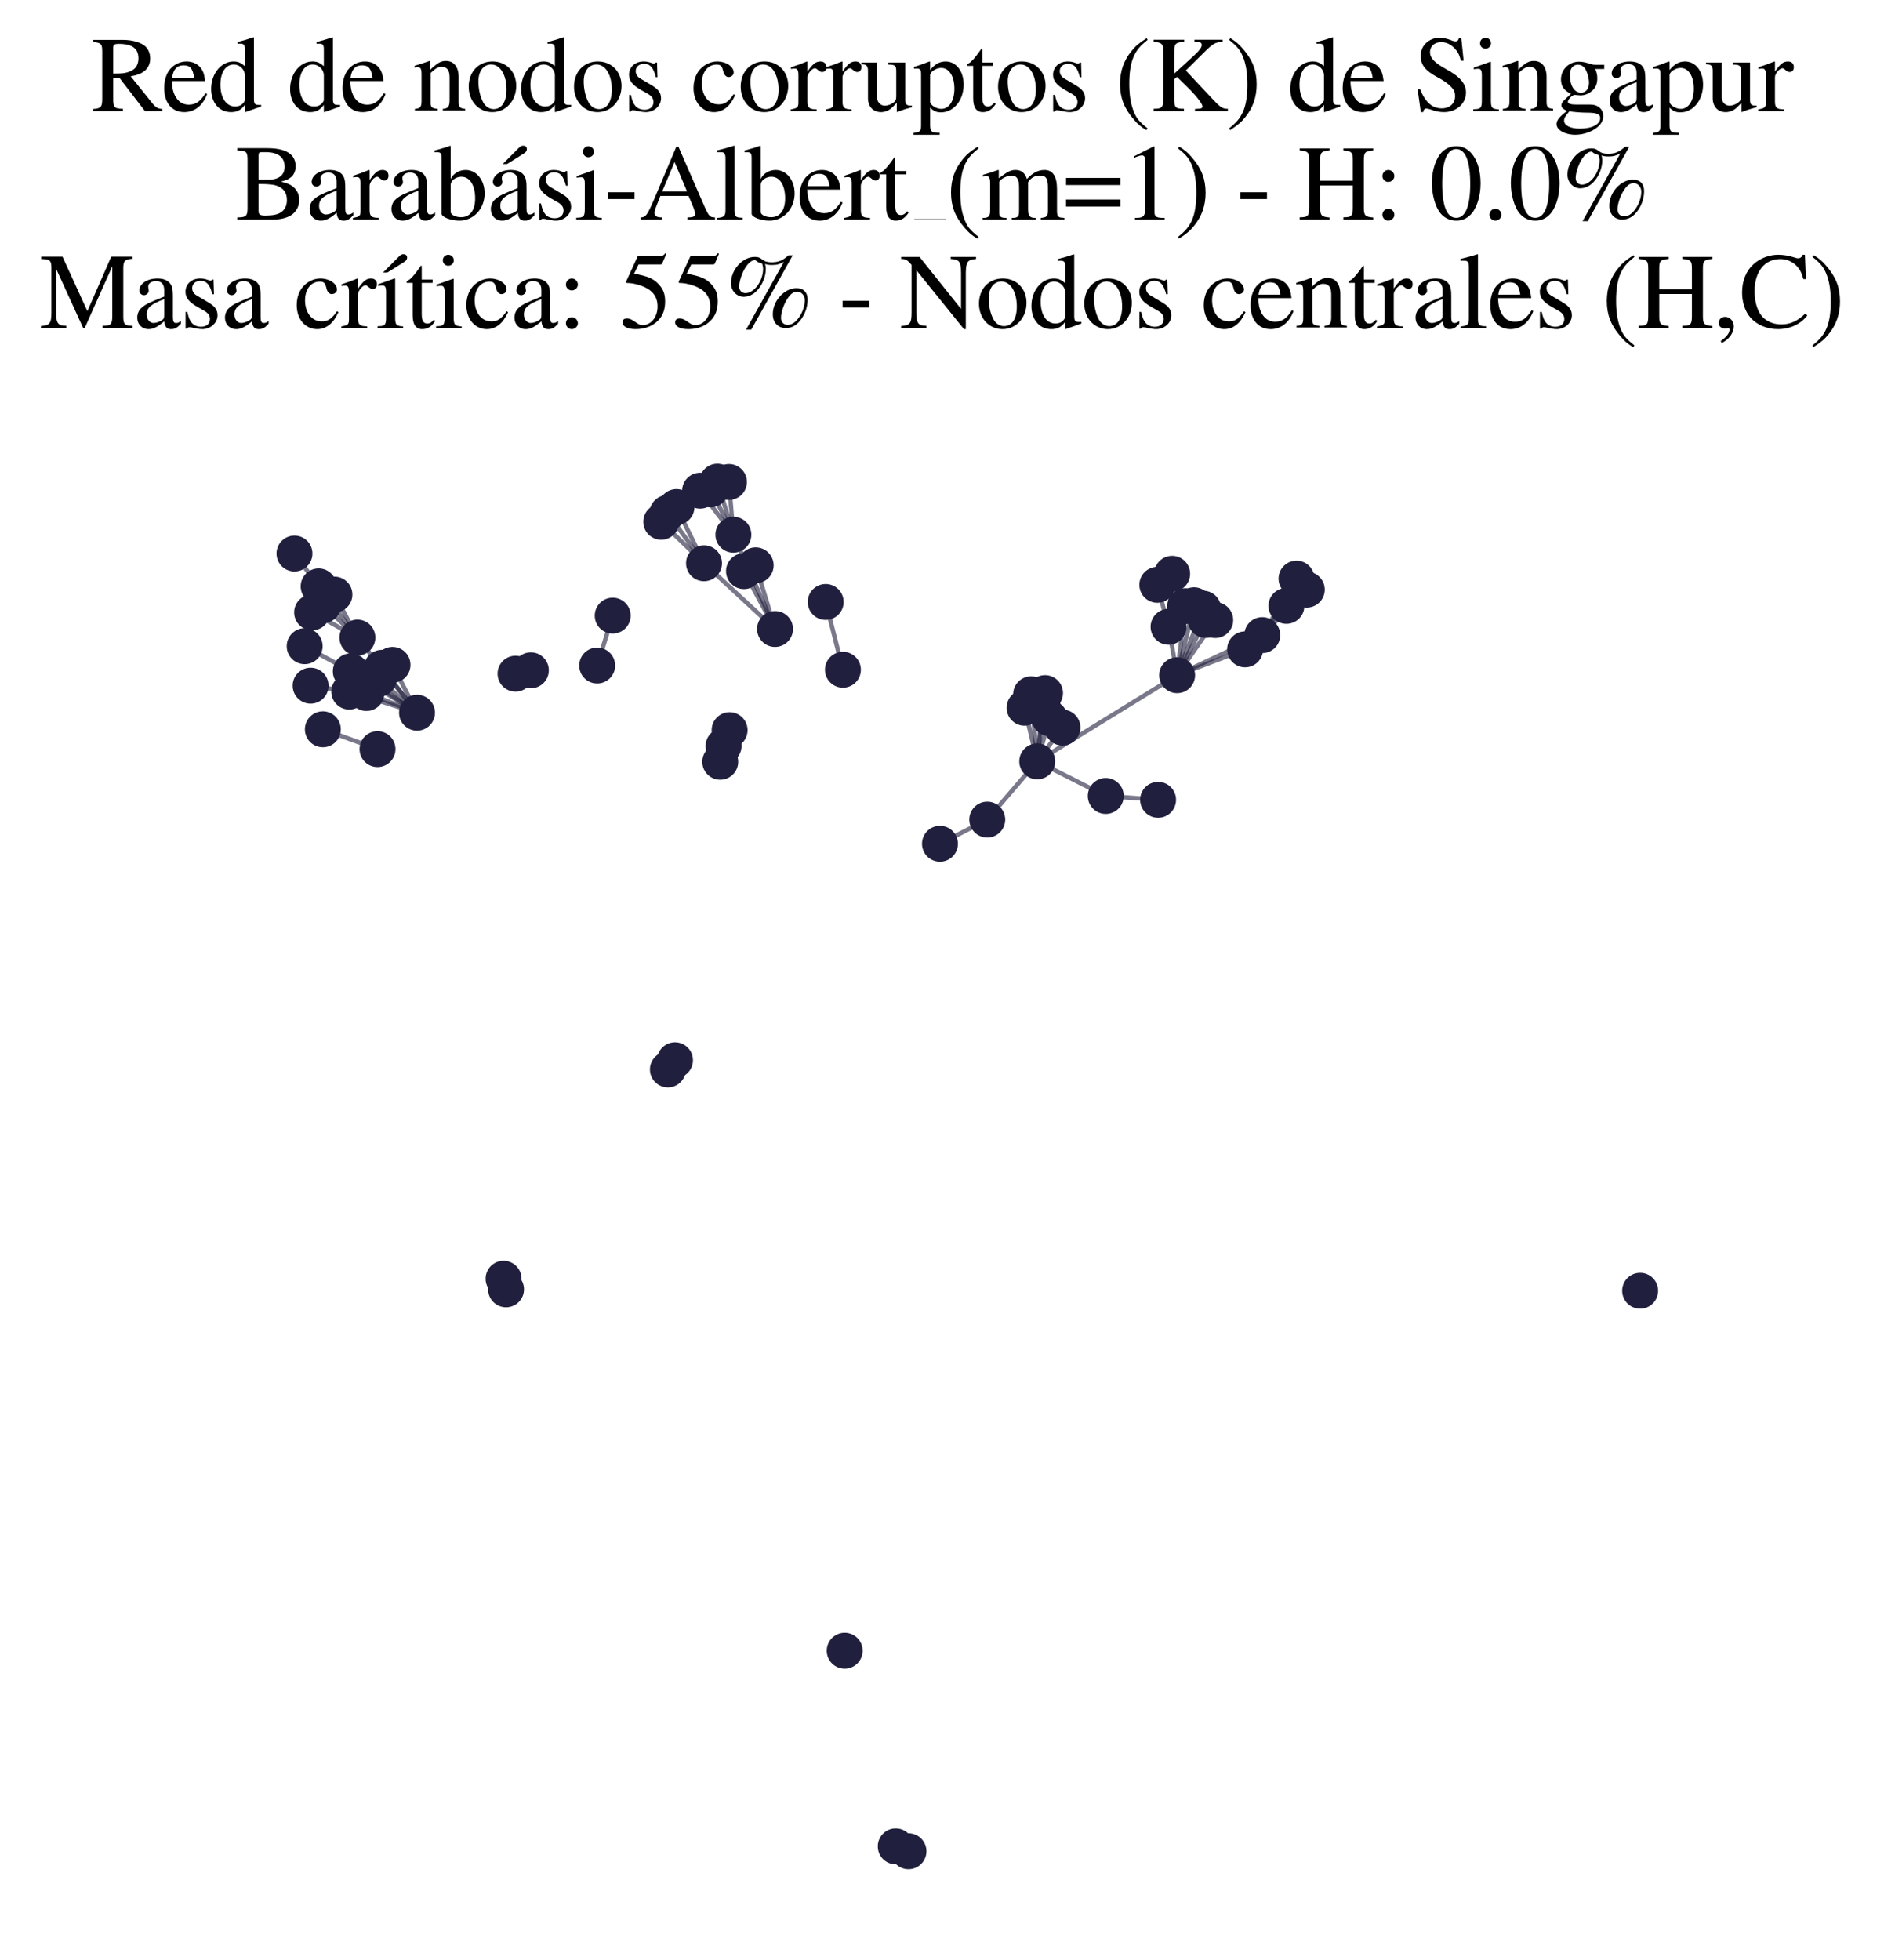 <?xml version="1.0" encoding="utf-8" standalone="no"?>
<!DOCTYPE svg PUBLIC "-//W3C//DTD SVG 1.1//EN"
  "http://www.w3.org/Graphics/SVG/1.1/DTD/svg11.dtd">
<svg xmlns:xlink="http://www.w3.org/1999/xlink" width="171.118pt" height="177.988pt" viewBox="0 0 171.118 177.988" xmlns="http://www.w3.org/2000/svg" version="1.1">
 <defs>
  <style type="text/css">*{stroke-linejoin: round; stroke-linecap: butt}</style>
 </defs>
 <g id="figure_1">
  <g id="patch_1">
   <path d="M 0 177.988 
L 171.118 177.988 
L 171.118 -0 
L 0 -0 
z
" style="fill: #ffffff"/>
  </g>
  <g id="axes_1">
   <g id="LineCollection_1">
    <path d="M 34.389 61.641 
L 37.877 64.713 
" clip-path="url(#p77e2ecf32e)" style="fill: none; stroke: #201f3d; stroke-opacity: 0.6; stroke-width: 0.4"/>
    <path d="M 26.747 50.26 
L 28.941 53.242 
" clip-path="url(#p77e2ecf32e)" style="fill: none; stroke: #201f3d; stroke-opacity: 0.6; stroke-width: 0.4"/>
    <path d="M 34.68 60.637 
L 37.877 64.713 
" clip-path="url(#p77e2ecf32e)" style="fill: none; stroke: #201f3d; stroke-opacity: 0.6; stroke-width: 0.4"/>
    <path d="M 95.341 65.222 
L 94.21 69.13 
" clip-path="url(#p77e2ecf32e)" style="fill: none; stroke: #201f3d; stroke-opacity: 0.6; stroke-width: 0.4"/>
    <path d="M 106.463 52.099 
L 106.137 56.913 
" clip-path="url(#p77e2ecf32e)" style="fill: none; stroke: #201f3d; stroke-opacity: 0.6; stroke-width: 0.4"/>
    <path d="M 105.115 53.102 
L 106.137 56.913 
" clip-path="url(#p77e2ecf32e)" style="fill: none; stroke: #201f3d; stroke-opacity: 0.6; stroke-width: 0.4"/>
    <path d="M 93.652 63.042 
L 94.21 69.13 
" clip-path="url(#p77e2ecf32e)" style="fill: none; stroke: #201f3d; stroke-opacity: 0.6; stroke-width: 0.4"/>
    <path d="M 70.394 57.11 
L 67.574 51.859 
" clip-path="url(#p77e2ecf32e)" style="fill: none; stroke: #201f3d; stroke-opacity: 0.6; stroke-width: 0.4"/>
    <path d="M 70.394 57.11 
L 63.943 51.144 
" clip-path="url(#p77e2ecf32e)" style="fill: none; stroke: #201f3d; stroke-opacity: 0.6; stroke-width: 0.4"/>
    <path d="M 70.394 57.11 
L 68.637 51.331 
" clip-path="url(#p77e2ecf32e)" style="fill: none; stroke: #201f3d; stroke-opacity: 0.6; stroke-width: 0.4"/>
    <path d="M 70.394 57.11 
L 66.61 48.55 
" clip-path="url(#p77e2ecf32e)" style="fill: none; stroke: #201f3d; stroke-opacity: 0.6; stroke-width: 0.4"/>
    <path d="M 60.628 46.578 
L 63.943 51.144 
" clip-path="url(#p77e2ecf32e)" style="fill: none; stroke: #201f3d; stroke-opacity: 0.6; stroke-width: 0.4"/>
    <path d="M 33.464 61.684 
L 37.877 64.713 
" clip-path="url(#p77e2ecf32e)" style="fill: none; stroke: #201f3d; stroke-opacity: 0.6; stroke-width: 0.4"/>
    <path d="M 54.24 60.43 
L 55.65 55.899 
" clip-path="url(#p77e2ecf32e)" style="fill: none; stroke: #201f3d; stroke-opacity: 0.6; stroke-width: 0.4"/>
    <path d="M 63.943 51.144 
L 60.058 47.377 
" clip-path="url(#p77e2ecf32e)" style="fill: none; stroke: #201f3d; stroke-opacity: 0.6; stroke-width: 0.4"/>
    <path d="M 63.943 51.144 
L 61.442 46.037 
" clip-path="url(#p77e2ecf32e)" style="fill: none; stroke: #201f3d; stroke-opacity: 0.6; stroke-width: 0.4"/>
    <path d="M 93.06 64.263 
L 94.21 69.13 
" clip-path="url(#p77e2ecf32e)" style="fill: none; stroke: #201f3d; stroke-opacity: 0.6; stroke-width: 0.4"/>
    <path d="M 85.374 76.611 
L 89.669 74.416 
" clip-path="url(#p77e2ecf32e)" style="fill: none; stroke: #201f3d; stroke-opacity: 0.6; stroke-width: 0.4"/>
    <path d="M 113.088 58.96 
L 106.915 61.308 
" clip-path="url(#p77e2ecf32e)" style="fill: none; stroke: #201f3d; stroke-opacity: 0.6; stroke-width: 0.4"/>
    <path d="M 113.088 58.96 
L 116.842 55.013 
" clip-path="url(#p77e2ecf32e)" style="fill: none; stroke: #201f3d; stroke-opacity: 0.6; stroke-width: 0.4"/>
    <path d="M 110.376 56.301 
L 106.915 61.308 
" clip-path="url(#p77e2ecf32e)" style="fill: none; stroke: #201f3d; stroke-opacity: 0.6; stroke-width: 0.4"/>
    <path d="M 105.186 72.621 
L 100.432 72.271 
" clip-path="url(#p77e2ecf32e)" style="fill: none; stroke: #201f3d; stroke-opacity: 0.6; stroke-width: 0.4"/>
    <path d="M 118.692 53.537 
L 114.646 57.668 
" clip-path="url(#p77e2ecf32e)" style="fill: none; stroke: #201f3d; stroke-opacity: 0.6; stroke-width: 0.4"/>
    <path d="M 31.861 60.953 
L 37.877 64.713 
" clip-path="url(#p77e2ecf32e)" style="fill: none; stroke: #201f3d; stroke-opacity: 0.6; stroke-width: 0.4"/>
    <path d="M 31.861 60.953 
L 27.672 58.673 
" clip-path="url(#p77e2ecf32e)" style="fill: none; stroke: #201f3d; stroke-opacity: 0.6; stroke-width: 0.4"/>
    <path d="M 65.159 43.732 
L 66.61 48.55 
" clip-path="url(#p77e2ecf32e)" style="fill: none; stroke: #201f3d; stroke-opacity: 0.6; stroke-width: 0.4"/>
    <path d="M 94.21 69.13 
L 106.915 61.308 
" clip-path="url(#p77e2ecf32e)" style="fill: none; stroke: #201f3d; stroke-opacity: 0.6; stroke-width: 0.4"/>
    <path d="M 94.21 69.13 
L 94.917 62.933 
" clip-path="url(#p77e2ecf32e)" style="fill: none; stroke: #201f3d; stroke-opacity: 0.6; stroke-width: 0.4"/>
    <path d="M 94.21 69.13 
L 94.678 63.885 
" clip-path="url(#p77e2ecf32e)" style="fill: none; stroke: #201f3d; stroke-opacity: 0.6; stroke-width: 0.4"/>
    <path d="M 94.21 69.13 
L 89.669 74.416 
" clip-path="url(#p77e2ecf32e)" style="fill: none; stroke: #201f3d; stroke-opacity: 0.6; stroke-width: 0.4"/>
    <path d="M 94.21 69.13 
L 100.432 72.271 
" clip-path="url(#p77e2ecf32e)" style="fill: none; stroke: #201f3d; stroke-opacity: 0.6; stroke-width: 0.4"/>
    <path d="M 94.21 69.13 
L 96.501 66.064 
" clip-path="url(#p77e2ecf32e)" style="fill: none; stroke: #201f3d; stroke-opacity: 0.6; stroke-width: 0.4"/>
    <path d="M 63.586 44.555 
L 66.61 48.55 
" clip-path="url(#p77e2ecf32e)" style="fill: none; stroke: #201f3d; stroke-opacity: 0.6; stroke-width: 0.4"/>
    <path d="M 31.721 62.796 
L 37.877 64.713 
" clip-path="url(#p77e2ecf32e)" style="fill: none; stroke: #201f3d; stroke-opacity: 0.6; stroke-width: 0.4"/>
    <path d="M 31.721 62.796 
L 28.211 62.259 
" clip-path="url(#p77e2ecf32e)" style="fill: none; stroke: #201f3d; stroke-opacity: 0.6; stroke-width: 0.4"/>
    <path d="M 30.375 53.986 
L 32.461 57.89 
" clip-path="url(#p77e2ecf32e)" style="fill: none; stroke: #201f3d; stroke-opacity: 0.6; stroke-width: 0.4"/>
    <path d="M 33.282 62.926 
L 37.877 64.713 
" clip-path="url(#p77e2ecf32e)" style="fill: none; stroke: #201f3d; stroke-opacity: 0.6; stroke-width: 0.4"/>
    <path d="M 114.646 57.668 
L 106.915 61.308 
" clip-path="url(#p77e2ecf32e)" style="fill: none; stroke: #201f3d; stroke-opacity: 0.6; stroke-width: 0.4"/>
    <path d="M 114.646 57.668 
L 117.757 52.539 
" clip-path="url(#p77e2ecf32e)" style="fill: none; stroke: #201f3d; stroke-opacity: 0.6; stroke-width: 0.4"/>
    <path d="M 28.348 55.606 
L 32.461 57.89 
" clip-path="url(#p77e2ecf32e)" style="fill: none; stroke: #201f3d; stroke-opacity: 0.6; stroke-width: 0.4"/>
    <path d="M 76.56 60.811 
L 74.995 54.658 
" clip-path="url(#p77e2ecf32e)" style="fill: none; stroke: #201f3d; stroke-opacity: 0.6; stroke-width: 0.4"/>
    <path d="M 32.461 57.89 
L 37.877 64.713 
" clip-path="url(#p77e2ecf32e)" style="fill: none; stroke: #201f3d; stroke-opacity: 0.6; stroke-width: 0.4"/>
    <path d="M 32.461 57.89 
L 28.941 53.242 
" clip-path="url(#p77e2ecf32e)" style="fill: none; stroke: #201f3d; stroke-opacity: 0.6; stroke-width: 0.4"/>
    <path d="M 32.461 57.89 
L 29.36 54.943 
" clip-path="url(#p77e2ecf32e)" style="fill: none; stroke: #201f3d; stroke-opacity: 0.6; stroke-width: 0.4"/>
    <path d="M 106.137 56.913 
L 106.915 61.308 
" clip-path="url(#p77e2ecf32e)" style="fill: none; stroke: #201f3d; stroke-opacity: 0.6; stroke-width: 0.4"/>
    <path d="M 109.276 55.263 
L 106.915 61.308 
" clip-path="url(#p77e2ecf32e)" style="fill: none; stroke: #201f3d; stroke-opacity: 0.6; stroke-width: 0.4"/>
    <path d="M 66.208 43.762 
L 66.61 48.55 
" clip-path="url(#p77e2ecf32e)" style="fill: none; stroke: #201f3d; stroke-opacity: 0.6; stroke-width: 0.4"/>
    <path d="M 64.549 44.44 
L 66.61 48.55 
" clip-path="url(#p77e2ecf32e)" style="fill: none; stroke: #201f3d; stroke-opacity: 0.6; stroke-width: 0.4"/>
    <path d="M 37.877 64.713 
L 35.652 60.368 
" clip-path="url(#p77e2ecf32e)" style="fill: none; stroke: #201f3d; stroke-opacity: 0.6; stroke-width: 0.4"/>
    <path d="M 109.51 56.292 
L 106.915 61.308 
" clip-path="url(#p77e2ecf32e)" style="fill: none; stroke: #201f3d; stroke-opacity: 0.6; stroke-width: 0.4"/>
    <path d="M 106.915 61.308 
L 107.646 55.04 
" clip-path="url(#p77e2ecf32e)" style="fill: none; stroke: #201f3d; stroke-opacity: 0.6; stroke-width: 0.4"/>
    <path d="M 106.915 61.308 
L 108.452 54.956 
" clip-path="url(#p77e2ecf32e)" style="fill: none; stroke: #201f3d; stroke-opacity: 0.6; stroke-width: 0.4"/>
    <path d="M 29.323 66.219 
L 34.289 68.018 
" clip-path="url(#p77e2ecf32e)" style="fill: none; stroke: #201f3d; stroke-opacity: 0.6; stroke-width: 0.4"/>
   </g>
   <g id="PathCollection_1">
    <defs>
     <path id="m9637d36ed9" d="M 0 1.581 
C 0.419 1.581 0.822 1.415 1.118 1.118 
C 1.415 0.822 1.581 0.419 1.581 0 
C 1.581 -0.419 1.415 -0.822 1.118 -1.118 
C 0.822 -1.415 0.419 -1.581 0 -1.581 
C -0.419 -1.581 -0.822 -1.415 -1.118 -1.118 
C -1.415 -0.822 -1.581 -0.419 -1.581 0 
C -1.581 0.419 -1.415 0.822 -1.118 1.118 
C -0.822 1.415 -0.419 1.581 0 1.581 
z
" style="stroke: #201f3d; stroke-width: 0.1"/>
    </defs>
    <g clip-path="url(#p77e2ecf32e)">
     <use xlink:href="#m9637d36ed9" x="107.646" y="55.04" style="fill: #201f3d; stroke: #201f3d; stroke-width: 0.1"/>
     <use xlink:href="#m9637d36ed9" x="85.374" y="76.611" style="fill: #201f3d; stroke: #201f3d; stroke-width: 0.1"/>
     <use xlink:href="#m9637d36ed9" x="117.757" y="52.539" style="fill: #201f3d; stroke: #201f3d; stroke-width: 0.1"/>
     <use xlink:href="#m9637d36ed9" x="66.61" y="48.55" style="fill: #201f3d; stroke: #201f3d; stroke-width: 0.1"/>
     <use xlink:href="#m9637d36ed9" x="105.186" y="72.621" style="fill: #201f3d; stroke: #201f3d; stroke-width: 0.1"/>
     <use xlink:href="#m9637d36ed9" x="76.56" y="60.811" style="fill: #201f3d; stroke: #201f3d; stroke-width: 0.1"/>
     <use xlink:href="#m9637d36ed9" x="96.501" y="66.064" style="fill: #201f3d; stroke: #201f3d; stroke-width: 0.1"/>
     <use xlink:href="#m9637d36ed9" x="48.216" y="60.862" style="fill: #201f3d; stroke: #201f3d; stroke-width: 0.1"/>
     <use xlink:href="#m9637d36ed9" x="105.115" y="53.102" style="fill: #201f3d; stroke: #201f3d; stroke-width: 0.1"/>
     <use xlink:href="#m9637d36ed9" x="76.721" y="149.883" style="fill: #201f3d; stroke: #201f3d; stroke-width: 0.1"/>
     <use xlink:href="#m9637d36ed9" x="54.24" y="60.43" style="fill: #201f3d; stroke: #201f3d; stroke-width: 0.1"/>
     <use xlink:href="#m9637d36ed9" x="55.65" y="55.899" style="fill: #201f3d; stroke: #201f3d; stroke-width: 0.1"/>
     <use xlink:href="#m9637d36ed9" x="45.963" y="117.067" style="fill: #201f3d; stroke: #201f3d; stroke-width: 0.1"/>
     <use xlink:href="#m9637d36ed9" x="45.736" y="116.106" style="fill: #201f3d; stroke: #201f3d; stroke-width: 0.1"/>
     <use xlink:href="#m9637d36ed9" x="106.463" y="52.099" style="fill: #201f3d; stroke: #201f3d; stroke-width: 0.1"/>
     <use xlink:href="#m9637d36ed9" x="31.721" y="62.796" style="fill: #201f3d; stroke: #201f3d; stroke-width: 0.1"/>
     <use xlink:href="#m9637d36ed9" x="33.464" y="61.684" style="fill: #201f3d; stroke: #201f3d; stroke-width: 0.1"/>
     <use xlink:href="#m9637d36ed9" x="89.669" y="74.416" style="fill: #201f3d; stroke: #201f3d; stroke-width: 0.1"/>
     <use xlink:href="#m9637d36ed9" x="109.276" y="55.263" style="fill: #201f3d; stroke: #201f3d; stroke-width: 0.1"/>
     <use xlink:href="#m9637d36ed9" x="67.574" y="51.859" style="fill: #201f3d; stroke: #201f3d; stroke-width: 0.1"/>
     <use xlink:href="#m9637d36ed9" x="108.452" y="54.956" style="fill: #201f3d; stroke: #201f3d; stroke-width: 0.1"/>
     <use xlink:href="#m9637d36ed9" x="66.208" y="43.762" style="fill: #201f3d; stroke: #201f3d; stroke-width: 0.1"/>
     <use xlink:href="#m9637d36ed9" x="64.549" y="44.44" style="fill: #201f3d; stroke: #201f3d; stroke-width: 0.1"/>
     <use xlink:href="#m9637d36ed9" x="28.348" y="55.606" style="fill: #201f3d; stroke: #201f3d; stroke-width: 0.1"/>
     <use xlink:href="#m9637d36ed9" x="27.672" y="58.673" style="fill: #201f3d; stroke: #201f3d; stroke-width: 0.1"/>
     <use xlink:href="#m9637d36ed9" x="32.461" y="57.89" style="fill: #201f3d; stroke: #201f3d; stroke-width: 0.1"/>
     <use xlink:href="#m9637d36ed9" x="94.917" y="62.933" style="fill: #201f3d; stroke: #201f3d; stroke-width: 0.1"/>
     <use xlink:href="#m9637d36ed9" x="63.943" y="51.144" style="fill: #201f3d; stroke: #201f3d; stroke-width: 0.1"/>
     <use xlink:href="#m9637d36ed9" x="110.376" y="56.301" style="fill: #201f3d; stroke: #201f3d; stroke-width: 0.1"/>
     <use xlink:href="#m9637d36ed9" x="82.515" y="168.088" style="fill: #201f3d; stroke: #201f3d; stroke-width: 0.1"/>
     <use xlink:href="#m9637d36ed9" x="93.652" y="63.042" style="fill: #201f3d; stroke: #201f3d; stroke-width: 0.1"/>
     <use xlink:href="#m9637d36ed9" x="65.418" y="69.167" style="fill: #201f3d; stroke: #201f3d; stroke-width: 0.1"/>
     <use xlink:href="#m9637d36ed9" x="31.861" y="60.953" style="fill: #201f3d; stroke: #201f3d; stroke-width: 0.1"/>
     <use xlink:href="#m9637d36ed9" x="61.442" y="46.037" style="fill: #201f3d; stroke: #201f3d; stroke-width: 0.1"/>
     <use xlink:href="#m9637d36ed9" x="94.678" y="63.885" style="fill: #201f3d; stroke: #201f3d; stroke-width: 0.1"/>
     <use xlink:href="#m9637d36ed9" x="70.394" y="57.11" style="fill: #201f3d; stroke: #201f3d; stroke-width: 0.1"/>
     <use xlink:href="#m9637d36ed9" x="81.357" y="167.645" style="fill: #201f3d; stroke: #201f3d; stroke-width: 0.1"/>
     <use xlink:href="#m9637d36ed9" x="29.323" y="66.219" style="fill: #201f3d; stroke: #201f3d; stroke-width: 0.1"/>
     <use xlink:href="#m9637d36ed9" x="109.51" y="56.292" style="fill: #201f3d; stroke: #201f3d; stroke-width: 0.1"/>
     <use xlink:href="#m9637d36ed9" x="74.995" y="54.658" style="fill: #201f3d; stroke: #201f3d; stroke-width: 0.1"/>
     <use xlink:href="#m9637d36ed9" x="100.432" y="72.271" style="fill: #201f3d; stroke: #201f3d; stroke-width: 0.1"/>
     <use xlink:href="#m9637d36ed9" x="61.308" y="96.267" style="fill: #201f3d; stroke: #201f3d; stroke-width: 0.1"/>
     <use xlink:href="#m9637d36ed9" x="35.652" y="60.368" style="fill: #201f3d; stroke: #201f3d; stroke-width: 0.1"/>
     <use xlink:href="#m9637d36ed9" x="28.941" y="53.242" style="fill: #201f3d; stroke: #201f3d; stroke-width: 0.1"/>
     <use xlink:href="#m9637d36ed9" x="29.36" y="54.943" style="fill: #201f3d; stroke: #201f3d; stroke-width: 0.1"/>
     <use xlink:href="#m9637d36ed9" x="65.721" y="67.732" style="fill: #201f3d; stroke: #201f3d; stroke-width: 0.1"/>
     <use xlink:href="#m9637d36ed9" x="46.823" y="61.169" style="fill: #201f3d; stroke: #201f3d; stroke-width: 0.1"/>
     <use xlink:href="#m9637d36ed9" x="26.747" y="50.26" style="fill: #201f3d; stroke: #201f3d; stroke-width: 0.1"/>
     <use xlink:href="#m9637d36ed9" x="60.628" y="46.578" style="fill: #201f3d; stroke: #201f3d; stroke-width: 0.1"/>
     <use xlink:href="#m9637d36ed9" x="28.211" y="62.259" style="fill: #201f3d; stroke: #201f3d; stroke-width: 0.1"/>
     <use xlink:href="#m9637d36ed9" x="33.282" y="62.926" style="fill: #201f3d; stroke: #201f3d; stroke-width: 0.1"/>
     <use xlink:href="#m9637d36ed9" x="116.842" y="55.013" style="fill: #201f3d; stroke: #201f3d; stroke-width: 0.1"/>
     <use xlink:href="#m9637d36ed9" x="34.289" y="68.018" style="fill: #201f3d; stroke: #201f3d; stroke-width: 0.1"/>
     <use xlink:href="#m9637d36ed9" x="60.662" y="97.104" style="fill: #201f3d; stroke: #201f3d; stroke-width: 0.1"/>
     <use xlink:href="#m9637d36ed9" x="34.389" y="61.641" style="fill: #201f3d; stroke: #201f3d; stroke-width: 0.1"/>
     <use xlink:href="#m9637d36ed9" x="30.375" y="53.986" style="fill: #201f3d; stroke: #201f3d; stroke-width: 0.1"/>
     <use xlink:href="#m9637d36ed9" x="114.646" y="57.668" style="fill: #201f3d; stroke: #201f3d; stroke-width: 0.1"/>
     <use xlink:href="#m9637d36ed9" x="93.06" y="64.263" style="fill: #201f3d; stroke: #201f3d; stroke-width: 0.1"/>
     <use xlink:href="#m9637d36ed9" x="66.268" y="66.296" style="fill: #201f3d; stroke: #201f3d; stroke-width: 0.1"/>
     <use xlink:href="#m9637d36ed9" x="68.637" y="51.331" style="fill: #201f3d; stroke: #201f3d; stroke-width: 0.1"/>
     <use xlink:href="#m9637d36ed9" x="95.341" y="65.222" style="fill: #201f3d; stroke: #201f3d; stroke-width: 0.1"/>
     <use xlink:href="#m9637d36ed9" x="118.692" y="53.537" style="fill: #201f3d; stroke: #201f3d; stroke-width: 0.1"/>
     <use xlink:href="#m9637d36ed9" x="65.159" y="43.732" style="fill: #201f3d; stroke: #201f3d; stroke-width: 0.1"/>
     <use xlink:href="#m9637d36ed9" x="113.088" y="58.96" style="fill: #201f3d; stroke: #201f3d; stroke-width: 0.1"/>
     <use xlink:href="#m9637d36ed9" x="37.877" y="64.713" style="fill: #201f3d; stroke: #201f3d; stroke-width: 0.1"/>
     <use xlink:href="#m9637d36ed9" x="148.968" y="117.196" style="fill: #201f3d; stroke: #201f3d; stroke-width: 0.1"/>
     <use xlink:href="#m9637d36ed9" x="34.68" y="60.637" style="fill: #201f3d; stroke: #201f3d; stroke-width: 0.1"/>
     <use xlink:href="#m9637d36ed9" x="63.586" y="44.555" style="fill: #201f3d; stroke: #201f3d; stroke-width: 0.1"/>
     <use xlink:href="#m9637d36ed9" x="60.058" y="47.377" style="fill: #201f3d; stroke: #201f3d; stroke-width: 0.1"/>
     <use xlink:href="#m9637d36ed9" x="106.915" y="61.308" style="fill: #201f3d; stroke: #201f3d; stroke-width: 0.1"/>
     <use xlink:href="#m9637d36ed9" x="94.21" y="69.13" style="fill: #201f3d; stroke: #201f3d; stroke-width: 0.1"/>
     <use xlink:href="#m9637d36ed9" x="106.137" y="56.913" style="fill: #201f3d; stroke: #201f3d; stroke-width: 0.1"/>
    </g>
   </g>
   <g id="text_1">
    <!-- Red de nodos corruptos (K) de Singapur -->
    <g transform="translate(8.286 10.084) scale(0.096 -0.096)">
     <defs>
      <path id="NimbusRomNo9L-Regu-52" d="M 4218 121 
C 3974 140 3846 205 3661 424 
L 2342 2061 
C 2771 2143 2963 2219 3174 2388 
C 3379 2553 3501 2818 3501 3113 
C 3501 3385 3418 3618 3251 3801 
C 3008 4059 2477 4224 1875 4224 
L 109 4224 
L 109 4102 
C 589 4051 653 3981 653 3528 
L 653 765 
C 653 236 589 159 109 121 
L 109 0 
L 1882 0 
L 1882 134 
C 1389 134 1306 219 1306 692 
L 1306 1984 
L 1664 1984 
L 3187 0 
L 4218 0 
L 4218 121 
z
M 1306 3762 
C 1306 3937 1376 3987 1632 3987 
C 2432 3987 2803 3716 2803 3123 
C 2803 2807 2669 2542 2438 2423 
C 2144 2258 1920 2221 1306 2221 
L 1306 3762 
z
" transform="scale(0.016)"/>
      <path id="NimbusRomNo9L-Regu-65" d="M 2611 1053 
C 2304 564 2029 378 1619 378 
C 1254 378 979 564 794 930 
C 678 1174 634 1386 621 1779 
L 2592 1779 
C 2541 2193 2477 2377 2317 2581 
C 2125 2811 1830 2944 1498 2944 
C 1178 2944 877 2829 634 2611 
C 333 2349 160 1894 160 1370 
C 160 486 621 -64 1357 -64 
C 1965 -64 2445 315 2714 1008 
L 2611 1053 
z
M 634 1984 
C 704 2479 922 2714 1312 2714 
C 1702 2714 1856 2535 1939 1984 
L 634 1984 
z
" transform="scale(0.016)"/>
      <path id="NimbusRomNo9L-Regu-64" d="M 2202 -64 
L 3142 269 
L 3142 365 
C 3027 365 3014 365 2995 365 
C 2765 365 2714 435 2714 731 
L 2714 4364 
L 2682 4377 
C 2374 4268 2150 4204 1741 4096 
L 1741 3994 
C 1792 4000 1830 4000 1882 4000 
C 2118 4000 2176 3936 2176 3672 
L 2176 2669 
C 1933 2874 1760 2944 1504 2944 
C 768 2944 173 2221 173 1312 
C 173 493 653 -64 1357 -64 
C 1715 -64 1958 64 2176 365 
L 2176 -45 
L 2202 -64 
z
M 2176 653 
C 2176 608 2131 531 2067 461 
C 1952 333 1792 269 1606 269 
C 1075 269 723 781 723 1568 
C 723 2291 1037 2765 1523 2765 
C 1862 2765 2176 2464 2176 2125 
L 2176 653 
z
" transform="scale(0.016)"/>
      <path id="NimbusRomNo9L-Regu-6e" d="M 102 2579 
C 141 2598 205 2605 275 2605 
C 454 2605 512 2509 512 2195 
L 512 608 
C 512 243 442 154 115 128 
L 115 32 
L 1472 32 
L 1472 128 
C 1146 154 1050 230 1050 461 
L 1050 2259 
C 1357 2547 1498 2624 1709 2624 
C 2022 2624 2176 2426 2176 2003 
L 2176 666 
C 2176 262 2093 154 1773 128 
L 1773 32 
L 3104 32 
L 3104 128 
C 2790 160 2714 237 2714 550 
L 2714 2016 
C 2714 2618 2432 2976 1958 2976 
C 1664 2976 1466 2867 1030 2458 
L 1030 2963 
L 986 2976 
C 672 2861 454 2790 102 2688 
L 102 2579 
z
" transform="scale(0.016)"/>
      <path id="NimbusRomNo9L-Regu-6f" d="M 1600 2944 
C 768 2944 186 2330 186 1446 
C 186 582 781 -64 1587 -64 
C 2394 -64 3008 614 3008 1498 
C 3008 2336 2419 2944 1600 2944 
z
M 1517 2765 
C 2054 2765 2432 2150 2432 1274 
C 2432 550 2144 115 1664 115 
C 1414 115 1178 269 1043 525 
C 864 858 762 1306 762 1760 
C 762 2368 1062 2765 1517 2765 
z
" transform="scale(0.016)"/>
      <path id="NimbusRomNo9L-Regu-73" d="M 2016 2010 
L 1990 2880 
L 1920 2880 
L 1907 2867 
C 1850 2822 1843 2816 1818 2816 
C 1779 2816 1715 2829 1645 2861 
C 1504 2915 1363 2944 1197 2944 
C 691 2944 326 2616 326 2154 
C 326 1796 531 1539 1075 1231 
L 1446 1020 
C 1670 892 1779 737 1779 539 
C 1779 256 1574 77 1248 77 
C 1030 77 832 159 710 298 
C 576 455 518 600 435 960 
L 333 960 
L 333 -39 
L 416 -39 
C 461 33 486 48 563 48 
C 621 48 710 35 858 -2 
C 1037 -39 1210 -64 1325 -64 
C 1818 -64 2227 308 2227 757 
C 2227 1077 2074 1289 1690 1520 
L 998 1930 
C 819 2033 723 2194 723 2367 
C 723 2624 922 2803 1216 2803 
C 1581 2803 1773 2583 1920 2010 
L 2016 2010 
z
" transform="scale(0.016)"/>
      <path id="NimbusRomNo9L-Regu-63" d="M 2547 998 
C 2240 550 2010 397 1645 397 
C 1062 397 653 909 653 1645 
C 653 2304 1005 2758 1523 2758 
C 1754 2758 1837 2688 1901 2451 
L 1939 2310 
C 1990 2131 2106 2016 2240 2016 
C 2406 2016 2547 2138 2547 2285 
C 2547 2643 2099 2944 1562 2944 
C 1248 2944 922 2816 659 2586 
C 339 2304 160 1869 160 1363 
C 160 531 666 -64 1376 -64 
C 1664 -64 1920 38 2150 237 
C 2323 390 2445 563 2637 941 
L 2547 998 
z
" transform="scale(0.016)"/>
      <path id="NimbusRomNo9L-Regu-72" d="M 45 2496 
C 134 2515 192 2522 269 2522 
C 429 2522 486 2419 486 2138 
L 486 538 
C 486 218 442 173 32 96 
L 32 0 
L 1568 0 
L 1568 102 
C 1133 102 1024 199 1024 565 
L 1024 2013 
C 1024 2219 1299 2541 1472 2541 
C 1510 2541 1568 2509 1638 2445 
C 1741 2355 1811 2317 1894 2317 
C 2048 2317 2144 2426 2144 2605 
C 2144 2816 2010 2944 1792 2944 
C 1523 2944 1338 2797 1024 2343 
L 1024 2931 
L 992 2944 
C 653 2803 422 2721 45 2599 
L 45 2496 
z
" transform="scale(0.016)"/>
      <path id="NimbusRomNo9L-Regu-75" d="M 3066 320 
L 3034 320 
C 2739 320 2669 390 2669 685 
L 2669 2880 
L 1658 2880 
L 1658 2758 
C 2054 2758 2131 2694 2131 2375 
L 2131 875 
C 2131 697 2099 607 2010 537 
C 1837 397 1638 320 1446 320 
C 1197 320 992 537 992 805 
L 992 2880 
L 58 2880 
L 58 2778 
C 365 2778 454 2682 454 2387 
L 454 770 
C 454 263 762 -64 1229 -64 
C 1466 -64 1715 38 1888 211 
L 2163 486 
L 2163 -45 
L 2189 -58 
C 2509 70 2739 141 3066 230 
L 3066 320 
z
" transform="scale(0.016)"/>
      <path id="NimbusRomNo9L-Regu-70" d="M 58 2516 
C 115 2522 160 2522 218 2522 
C 435 2522 480 2458 480 2155 
L 480 -855 
C 480 -1189 410 -1261 32 -1299 
L 32 -1408 
L 1581 -1408 
L 1581 -1293 
C 1101 -1293 1018 -1222 1018 -816 
L 1018 199 
C 1242 -13 1395 -77 1664 -77 
C 2419 -77 3008 643 3008 1575 
C 3008 2372 2560 2944 1939 2944 
C 1581 2944 1299 2784 1018 2438 
L 1018 2931 
L 979 2944 
C 634 2810 410 2726 58 2618 
L 58 2516 
z
M 1018 2136 
C 1018 2329 1376 2560 1670 2560 
C 2144 2560 2458 2071 2458 1324 
C 2458 611 2144 128 1683 128 
C 1382 128 1018 359 1018 552 
L 1018 2136 
z
" transform="scale(0.016)"/>
      <path id="NimbusRomNo9L-Regu-74" d="M 1632 2880 
L 986 2880 
L 986 3622 
C 986 3686 979 3706 941 3706 
C 896 3648 858 3590 813 3526 
C 570 3174 294 2867 192 2841 
C 122 2794 83 2748 83 2715 
C 83 2695 90 2682 109 2682 
L 448 2682 
L 448 751 
C 448 212 640 -64 1018 -64 
C 1331 -64 1574 90 1786 423 
L 1702 493 
C 1568 333 1459 269 1318 269 
C 1082 269 986 443 986 847 
L 986 2682 
L 1632 2682 
L 1632 2880 
z
" transform="scale(0.016)"/>
      <path id="NimbusRomNo9L-Regu-28" d="M 1888 4326 
C 1414 4019 1222 3853 986 3558 
C 531 3002 307 2362 307 1613 
C 307 800 544 173 1107 -480 
C 1370 -787 1536 -928 1869 -1133 
L 1946 -1030 
C 1434 -627 1254 -403 1082 77 
C 928 506 858 992 858 1632 
C 858 2304 941 2829 1114 3226 
C 1293 3622 1485 3853 1946 4224 
L 1888 4326 
z
" transform="scale(0.016)"/>
      <path id="NimbusRomNo9L-Regu-4b" d="M 2643 4109 
C 2720 4096 2784 4096 2810 4096 
C 3002 4096 3078 4045 3078 3917 
C 3078 3775 2931 3583 2579 3257 
L 1446 2224 
L 1446 3534 
C 1446 4000 1517 4071 2035 4109 
L 2035 4231 
L 218 4231 
L 218 4109 
C 717 4071 794 3988 794 3531 
L 794 750 
C 794 217 723 134 218 134 
L 218 0 
L 2022 0 
L 2022 134 
C 1523 134 1446 211 1446 683 
L 1446 1891 
L 1613 2026 
L 2291 1355 
C 2778 876 3123 422 3123 269 
C 3123 179 3034 134 2854 134 
C 2822 134 2752 134 2675 121 
L 2675 0 
L 4627 0 
L 4627 134 
C 4294 134 4205 198 3622 816 
L 2131 2409 
L 3347 3611 
C 3782 4026 3885 4077 4320 4109 
L 4320 4231 
L 2643 4231 
L 2643 4109 
z
" transform="scale(0.016)"/>
      <path id="NimbusRomNo9L-Regu-29" d="M 243 -1133 
C 717 -826 909 -659 1146 -365 
C 1600 192 1824 832 1824 1581 
C 1824 2400 1587 3021 1024 3674 
C 762 3981 595 4122 262 4326 
L 186 4224 
C 698 3821 870 3597 1050 3117 
C 1203 2688 1274 2202 1274 1562 
C 1274 896 1190 365 1018 -26 
C 838 -429 646 -659 186 -1030 
L 243 -1133 
z
" transform="scale(0.016)"/>
      <path id="NimbusRomNo9L-Regu-53" d="M 2861 4352 
L 2726 4352 
C 2701 4205 2630 4135 2522 4135 
C 2458 4135 2349 4160 2240 4212 
C 2003 4301 1766 4352 1562 4352 
C 1286 4352 1005 4244 794 4058 
C 570 3859 454 3590 454 3256 
C 454 2743 736 2385 1453 2006 
C 1914 1763 2246 1499 2406 1256 
C 2464 1173 2496 1038 2496 884 
C 2496 454 2176 160 1709 160 
C 1139 160 736 513 416 1296 
L 269 1296 
L 461 -64 
L 602 -64 
C 608 57 685 147 781 147 
C 851 147 960 122 1082 79 
C 1325 -14 1581 -64 1837 -64 
C 2573 -64 3142 442 3142 1101 
C 3142 1626 2790 2042 1946 2496 
C 1274 2868 1005 3149 1005 3495 
C 1005 3847 1274 4090 1670 4090 
C 1958 4090 2227 3968 2451 3738 
C 2650 3533 2739 3367 2842 2989 
L 3002 2989 
L 2861 4352 
z
" transform="scale(0.016)"/>
      <path id="NimbusRomNo9L-Regu-69" d="M 1120 2929 
L 128 2579 
L 128 2484 
L 179 2490 
C 256 2502 339 2509 397 2509 
C 550 2509 608 2406 608 2125 
L 608 640 
C 608 179 544 109 102 109 
L 102 0 
L 1619 0 
L 1619 96 
C 1197 128 1146 191 1146 650 
L 1146 2910 
L 1120 2929 
z
M 819 4352 
C 646 4352 499 4205 499 4026 
C 499 3847 640 3699 819 3699 
C 1005 3699 1152 3840 1152 4026 
C 1152 4205 1005 4352 819 4352 
z
" transform="scale(0.016)"/>
      <path id="NimbusRomNo9L-Regu-67" d="M 3008 2496 
L 3008 2746 
L 2515 2746 
C 2387 2746 2291 2763 2163 2802 
L 2022 2847 
C 1850 2903 1677 2931 1510 2931 
C 915 2931 442 2467 442 1881 
C 442 1476 614 1230 1037 1018 
C 915 906 800 799 762 768 
C 550 588 467 463 467 338 
C 467 206 544 131 806 6 
C 352 -329 179 -543 179 -781 
C 179 -1124 678 -1408 1286 -1408 
C 1766 -1408 2266 -1238 2598 -962 
C 2842 -759 2950 -548 2950 -299 
C 2950 108 2650 384 2176 384 
L 1350 384 
C 1011 384 851 443 851 548 
C 851 678 1062 908 1235 960 
C 1293 953 1338 947 1357 947 
C 1478 934 1562 928 1600 928 
C 1837 928 2093 1026 2291 1203 
C 2502 1387 2598 1617 2598 1945 
C 2598 2135 2566 2286 2477 2496 
L 3008 2496 
z
M 941 -13 
C 1152 -58 1664 -96 1978 -96 
C 2560 -96 2771 -180 2771 -414 
C 2771 -791 2285 -1043 1562 -1043 
C 998 -1043 627 -855 627 -570 
C 627 -420 672 -336 941 -13 
z
M 973 2145 
C 973 2526 1152 2752 1446 2752 
C 1645 2752 1811 2642 1914 2449 
C 2029 2223 2106 1927 2106 1675 
C 2106 1314 1920 1088 1626 1088 
C 1242 1088 973 1507 973 2126 
L 973 2145 
z
" transform="scale(0.016)"/>
      <path id="NimbusRomNo9L-Regu-61" d="M 2829 423 
C 2720 333 2643 301 2547 301 
C 2400 301 2355 390 2355 672 
L 2355 1920 
C 2355 2253 2323 2438 2227 2592 
C 2086 2822 1811 2944 1434 2944 
C 832 2944 358 2630 358 2227 
C 358 2080 486 1952 634 1952 
C 787 1952 922 2080 922 2221 
C 922 2246 915 2278 909 2323 
C 896 2381 890 2432 890 2477 
C 890 2650 1094 2790 1350 2790 
C 1664 2790 1837 2605 1837 2259 
L 1837 1869 
C 851 1472 742 1421 467 1178 
C 326 1050 237 832 237 621 
C 237 218 518 -64 909 -64 
C 1190 -64 1453 70 1843 403 
C 1875 70 1990 -64 2253 -64 
C 2470 -64 2605 13 2829 256 
L 2829 423 
z
M 1837 783 
C 1837 584 1805 526 1670 449 
C 1517 359 1338 301 1203 301 
C 979 301 800 520 800 796 
L 800 822 
C 800 1201 1062 1433 1837 1715 
L 1837 783 
z
" transform="scale(0.016)"/>
     </defs>
     <use xlink:href="#NimbusRomNo9L-Regu-52" transform="scale(0.996)"/>
     <use xlink:href="#NimbusRomNo9L-Regu-65" transform="translate(66.45 0) scale(0.996)"/>
     <use xlink:href="#NimbusRomNo9L-Regu-64" transform="translate(110.684 0) scale(0.996)"/>
     <use xlink:href="#NimbusRomNo9L-Regu-64" transform="translate(185.403 0) scale(0.996)"/>
     <use xlink:href="#NimbusRomNo9L-Regu-65" transform="translate(235.217 0) scale(0.996)"/>
     <use xlink:href="#NimbusRomNo9L-Regu-6e" transform="translate(304.357 0) scale(0.996)"/>
     <use xlink:href="#NimbusRomNo9L-Regu-6f" transform="translate(354.17 0) scale(0.996)"/>
     <use xlink:href="#NimbusRomNo9L-Regu-64" transform="translate(403.983 0) scale(0.996)"/>
     <use xlink:href="#NimbusRomNo9L-Regu-6f" transform="translate(453.796 0) scale(0.996)"/>
     <use xlink:href="#NimbusRomNo9L-Regu-73" transform="translate(503.61 0) scale(0.996)"/>
     <use xlink:href="#NimbusRomNo9L-Regu-63" transform="translate(567.27 0) scale(0.996)"/>
     <use xlink:href="#NimbusRomNo9L-Regu-6f" transform="translate(611.503 0) scale(0.996)"/>
     <use xlink:href="#NimbusRomNo9L-Regu-72" transform="translate(661.317 0) scale(0.996)"/>
     <use xlink:href="#NimbusRomNo9L-Regu-72" transform="translate(694.492 0) scale(0.996)"/>
     <use xlink:href="#NimbusRomNo9L-Regu-75" transform="translate(727.667 0) scale(0.996)"/>
     <use xlink:href="#NimbusRomNo9L-Regu-70" transform="translate(777.48 0) scale(0.996)"/>
     <use xlink:href="#NimbusRomNo9L-Regu-74" transform="translate(827.294 0) scale(0.996)"/>
     <use xlink:href="#NimbusRomNo9L-Regu-6f" transform="translate(854.989 0) scale(0.996)"/>
     <use xlink:href="#NimbusRomNo9L-Regu-73" transform="translate(904.802 0) scale(0.996)"/>
     <use xlink:href="#NimbusRomNo9L-Regu-28" transform="translate(968.462 0) scale(0.996)"/>
     <use xlink:href="#NimbusRomNo9L-Regu-4b" transform="translate(1001.637 0) scale(0.996)"/>
     <use xlink:href="#NimbusRomNo9L-Regu-29" transform="translate(1073.567 0) scale(0.996)"/>
     <use xlink:href="#NimbusRomNo9L-Regu-64" transform="translate(1131.649 0) scale(0.996)"/>
     <use xlink:href="#NimbusRomNo9L-Regu-65" transform="translate(1181.462 0) scale(0.996)"/>
     <use xlink:href="#NimbusRomNo9L-Regu-53" transform="translate(1250.603 0) scale(0.996)"/>
     <use xlink:href="#NimbusRomNo9L-Regu-69" transform="translate(1305.994 0) scale(0.996)"/>
     <use xlink:href="#NimbusRomNo9L-Regu-6e" transform="translate(1333.689 0) scale(0.996)"/>
     <use xlink:href="#NimbusRomNo9L-Regu-67" transform="translate(1383.503 0) scale(0.996)"/>
     <use xlink:href="#NimbusRomNo9L-Regu-61" transform="translate(1432.818 0) scale(0.996)"/>
     <use xlink:href="#NimbusRomNo9L-Regu-70" transform="translate(1477.052 0) scale(0.996)"/>
     <use xlink:href="#NimbusRomNo9L-Regu-75" transform="translate(1526.865 0) scale(0.996)"/>
     <use xlink:href="#NimbusRomNo9L-Regu-72" transform="translate(1576.678 0) scale(0.996)"/>
    </g>
    <!-- Barabási-Albert_(m=1) - H: 0.0\%  -->
    <g transform="translate(21.379 19.936) scale(0.096 -0.096)">
     <defs>
      <path id="NimbusRomNo9L-Regu-42" d="M 109 4237 
L 109 4096 
C 646 4096 723 4026 723 3548 
L 723 689 
C 723 212 640 128 109 128 
L 109 0 
L 2246 0 
C 2746 0 3200 136 3437 356 
C 3667 564 3795 855 3795 1165 
C 3795 1451 3680 1710 3482 1897 
C 3290 2072 3117 2150 2701 2253 
C 3034 2335 3168 2398 3322 2531 
C 3482 2671 3578 2903 3578 3163 
C 3578 3871 3008 4237 1901 4237 
L 109 4237 
z
M 1376 2112 
C 1997 2112 2291 2080 2522 1982 
C 2886 1827 3059 1568 3059 1159 
C 3059 809 2925 555 2669 406 
C 2464 290 2202 238 1779 238 
C 1466 238 1376 296 1376 504 
L 1376 2112 
z
M 1376 2368 
L 1376 3812 
C 1376 3944 1421 4001 1517 4001 
L 1798 4001 
C 2534 4001 2925 3699 2925 3137 
C 2925 2646 2586 2368 1984 2368 
L 1376 2368 
z
" transform="scale(0.016)"/>
      <path id="NimbusRomNo9L-Regu-62" d="M 979 4364 
L 947 4377 
C 678 4281 506 4230 205 4147 
L 19 4096 
L 19 3994 
C 58 4000 83 4000 128 4000 
C 384 4000 442 3942 442 3673 
L 442 347 
C 442 147 986 -64 1498 -64 
C 2342 -64 2995 640 2995 1555 
C 2995 2342 2509 2944 1869 2944 
C 1478 2944 1107 2714 979 2400 
L 979 4364 
z
M 979 2061 
C 979 2310 1280 2541 1613 2541 
C 2112 2541 2432 2042 2432 1261 
C 2432 550 2125 141 1600 141 
C 1267 141 979 288 979 448 
L 979 2061 
z
" transform="scale(0.016)"/>
      <path id="NimbusRomNo9L-Regu-b4" d="M 851 3264 
L 1837 3882 
C 1971 3964 2029 4047 2029 4148 
C 2029 4275 1946 4352 1805 4352 
C 1709 4352 1651 4320 1536 4206 
L 595 3264 
L 851 3264 
z
" transform="scale(0.016)"/>
      <path id="NimbusRomNo9L-Regu-2d" d="M 250 1619 
L 250 1216 
L 1824 1216 
L 1824 1619 
L 250 1619 
z
" transform="scale(0.016)"/>
      <path id="NimbusRomNo9L-Regu-41" d="M 4518 128 
C 4230 128 4166 192 3942 667 
L 2349 4320 
L 2221 4320 
L 890 1168 
C 480 231 403 128 96 128 
L 96 0 
L 1363 0 
L 1363 128 
C 1056 128 928 212 928 393 
C 928 470 947 560 979 645 
L 1274 1401 
L 2950 1401 
L 3213 778 
C 3290 602 3334 434 3334 342 
C 3334 180 3226 128 2886 128 
L 2886 0 
L 4518 0 
L 4518 128 
z
M 1382 1664 
L 2118 3416 
L 2861 1664 
L 1382 1664 
z
" transform="scale(0.016)"/>
      <path id="NimbusRomNo9L-Regu-6c" d="M 122 4000 
L 160 4000 
C 230 4000 307 4000 358 4000 
C 563 4000 627 3910 627 3610 
L 627 557 
C 627 211 538 128 134 96 
L 134 0 
L 1645 0 
L 1645 109 
C 1242 109 1165 173 1165 528 
L 1165 4371 
L 1139 4384 
C 806 4275 563 4211 122 4103 
L 122 4000 
z
" transform="scale(0.016)"/>
      <path id="NimbusRomNo9L-Regu-6d" d="M 122 2547 
C 205 2566 256 2573 326 2573 
C 493 2573 550 2470 550 2162 
L 550 539 
C 550 192 461 96 102 96 
L 102 0 
L 1523 0 
L 1523 96 
C 1184 96 1088 166 1088 418 
L 1088 2234 
C 1088 2246 1139 2310 1184 2355 
C 1344 2502 1619 2611 1843 2611 
C 2125 2611 2266 2385 2266 1932 
L 2266 528 
C 2266 167 2195 96 1830 96 
L 1830 0 
L 3264 0 
L 3264 96 
C 2899 96 2803 205 2803 603 
L 2803 2221 
C 2995 2496 3206 2611 3501 2611 
C 3866 2611 3981 2438 3981 1907 
L 3981 557 
C 3981 192 3930 141 3558 96 
L 3558 0 
L 4960 0 
L 4960 96 
L 4794 115 
C 4602 115 4518 230 4518 480 
L 4518 1802 
C 4518 2559 4269 2944 3776 2944 
C 3405 2944 3078 2778 2733 2407 
C 2618 2771 2400 2944 2054 2944 
C 1773 2944 1594 2854 1062 2451 
L 1062 2931 
L 1018 2944 
C 691 2822 474 2752 122 2656 
L 122 2547 
z
" transform="scale(0.016)"/>
      <path id="NimbusRomNo9L-Regu-3d" d="M 3418 2470 
L 192 2470 
L 192 2048 
L 3418 2048 
L 3418 2470 
z
M 3418 1190 
L 192 1190 
L 192 768 
L 3418 768 
L 3418 1190 
z
" transform="scale(0.016)"/>
      <path id="NimbusRomNo9L-Regu-31" d="M 1862 4339 
L 710 3757 
L 710 3667 
C 787 3699 858 3725 883 3738 
C 998 3783 1107 3808 1171 3808 
C 1306 3808 1363 3711 1363 3505 
L 1363 592 
C 1363 379 1312 232 1210 173 
C 1114 116 1024 96 755 96 
L 755 0 
L 2522 0 
L 2522 96 
C 2016 96 1914 160 1914 470 
L 1914 4327 
L 1862 4339 
z
" transform="scale(0.016)"/>
      <path id="NimbusRomNo9L-Regu-48" d="M 1338 2304 
L 1338 3533 
C 1338 3990 1408 4059 1901 4104 
L 1901 4224 
L 122 4224 
L 122 4104 
C 614 4059 685 3989 685 3527 
L 685 749 
C 685 210 621 134 122 134 
L 122 0 
L 1901 0 
L 1901 121 
C 1421 159 1338 242 1338 699 
L 1338 2022 
L 3277 2022 
L 3277 757 
C 3277 211 3213 134 2714 134 
L 2714 0 
L 4493 0 
L 4493 121 
C 4013 159 3930 242 3930 696 
L 3930 3529 
C 3930 3989 4000 4059 4493 4104 
L 4493 4224 
L 2714 4224 
L 2714 4104 
C 3206 4059 3277 3990 3277 3533 
L 3277 2304 
L 1338 2304 
z
" transform="scale(0.016)"/>
      <path id="NimbusRomNo9L-Regu-3a" d="M 870 2944 
C 678 2944 518 2777 518 2579 
C 518 2393 678 2233 864 2233 
C 1062 2233 1229 2393 1229 2579 
C 1229 2777 1062 2944 870 2944 
z
M 870 646 
C 678 646 518 480 518 281 
C 518 96 678 -64 864 -64 
C 1062 -64 1229 96 1229 281 
C 1229 480 1062 646 870 646 
z
" transform="scale(0.016)"/>
      <path id="NimbusRomNo9L-Regu-30" d="M 1626 4352 
C 1274 4352 1005 4244 768 4020 
C 397 3661 154 2925 154 2176 
C 154 1479 365 730 666 372 
C 902 90 1229 -64 1600 -64 
C 1926 -64 2202 45 2432 269 
C 2803 621 3046 1364 3046 2138 
C 3046 3450 2464 4352 1626 4352 
z
M 1606 4186 
C 2144 4186 2432 3463 2432 2125 
C 2432 788 2150 103 1600 103 
C 1050 103 768 788 768 2119 
C 768 3476 1056 4186 1606 4186 
z
" transform="scale(0.016)"/>
      <path id="NimbusRomNo9L-Regu-2e" d="M 800 646 
C 608 646 448 480 448 281 
C 448 96 608 -64 794 -64 
C 992 -64 1158 96 1158 281 
C 1158 480 992 646 800 646 
z
" transform="scale(0.016)"/>
      <path id="NimbusRomNo9L-Regu-25" d="M 4282 2368 
C 3558 2368 2874 1622 2874 824 
C 2874 325 3181 0 3642 0 
C 3930 0 4166 102 4390 325 
C 4730 670 4941 1187 4941 1686 
C 4941 2120 4698 2368 4282 2368 
z
M 4326 2164 
C 4570 2164 4774 1934 4774 1654 
C 4774 1290 4614 856 4371 556 
C 4166 301 3981 192 3750 192 
C 3520 192 3360 357 3360 601 
C 3360 939 3539 1462 3776 1793 
C 3949 2048 4128 2164 4326 2164 
z
M 4058 4320 
L 3808 4320 
C 3462 4008 3206 3904 2810 3904 
C 2554 3904 2406 3946 2253 4064 
C 2086 4194 2003 4224 1805 4224 
C 1075 4224 390 3468 390 2662 
C 390 2217 730 1856 1146 1856 
C 1421 1856 1709 1984 1920 2209 
C 2253 2549 2458 3056 2458 3526 
C 2458 3615 2445 3693 2413 3808 
C 2528 3763 2643 3744 2829 3744 
C 3110 3744 3277 3788 3533 3931 
L 1286 -96 
L 1594 -96 
L 4058 4320 
z
M 2240 3829 
C 2278 3702 2298 3607 2298 3518 
C 2298 2802 1773 2073 1254 2073 
C 1030 2073 877 2231 877 2460 
C 877 2726 1005 3157 1178 3474 
C 1363 3816 1606 4032 1805 4032 
C 1837 4032 1850 4025 1888 3993 
C 1978 3911 2054 3879 2240 3829 
z
" transform="scale(0.016)"/>
     </defs>
     <use xlink:href="#NimbusRomNo9L-Regu-42" transform="scale(0.996)"/>
     <use xlink:href="#NimbusRomNo9L-Regu-61" transform="translate(66.45 0) scale(0.996)"/>
     <use xlink:href="#NimbusRomNo9L-Regu-72" transform="translate(110.684 0) scale(0.996)"/>
     <use xlink:href="#NimbusRomNo9L-Regu-61" transform="translate(143.859 0) scale(0.996)"/>
     <use xlink:href="#NimbusRomNo9L-Regu-62" transform="translate(188.092 0) scale(0.996)"/>
     <use xlink:href="#NimbusRomNo9L-Regu-b4" transform="translate(243.435 0.498) scale(0.996)"/>
     <use xlink:href="#NimbusRomNo9L-Regu-61" transform="translate(237.906 0) scale(0.996)"/>
     <use xlink:href="#NimbusRomNo9L-Regu-73" transform="translate(282.139 0) scale(0.996)"/>
     <use xlink:href="#NimbusRomNo9L-Regu-69" transform="translate(320.893 0) scale(0.996)"/>
     <use xlink:href="#NimbusRomNo9L-Regu-2d" transform="translate(348.588 0) scale(0.996)"/>
     <use xlink:href="#NimbusRomNo9L-Regu-41" transform="translate(381.763 0) scale(0.996)"/>
     <use xlink:href="#NimbusRomNo9L-Regu-6c" transform="translate(453.693 0) scale(0.996)"/>
     <use xlink:href="#NimbusRomNo9L-Regu-62" transform="translate(481.388 0) scale(0.996)"/>
     <use xlink:href="#NimbusRomNo9L-Regu-65" transform="translate(531.202 0) scale(0.996)"/>
     <use xlink:href="#NimbusRomNo9L-Regu-72" transform="translate(575.435 0) scale(0.996)"/>
     <use xlink:href="#NimbusRomNo9L-Regu-74" transform="translate(608.61 0) scale(0.996)"/>
     <use xlink:href="#NimbusRomNo9L-Regu-28" transform="translate(672.171 0) scale(0.996)"/>
     <use xlink:href="#NimbusRomNo9L-Regu-6d" transform="translate(705.346 0) scale(0.996)"/>
     <use xlink:href="#NimbusRomNo9L-Regu-3d" transform="translate(782.855 0) scale(0.996)"/>
     <use xlink:href="#NimbusRomNo9L-Regu-31" transform="translate(839.043 0) scale(0.996)"/>
     <use xlink:href="#NimbusRomNo9L-Regu-29" transform="translate(888.856 0) scale(0.996)"/>
     <use xlink:href="#NimbusRomNo9L-Regu-2d" transform="translate(946.938 0) scale(0.996)"/>
     <use xlink:href="#NimbusRomNo9L-Regu-48" transform="translate(1005.02 0) scale(0.996)"/>
     <use xlink:href="#NimbusRomNo9L-Regu-3a" transform="translate(1076.95 0) scale(0.996)"/>
     <use xlink:href="#NimbusRomNo9L-Regu-30" transform="translate(1129.552 0) scale(0.996)"/>
     <use xlink:href="#NimbusRomNo9L-Regu-2e" transform="translate(1179.365 0) scale(0.996)"/>
     <use xlink:href="#NimbusRomNo9L-Regu-30" transform="translate(1204.271 0) scale(0.996)"/>
     <use xlink:href="#NimbusRomNo9L-Regu-25" transform="translate(1254.085 0) scale(0.996)"/>
     <path d="M 642.283 0 
L 672.171 0 
L 672.171 0.399 
L 642.283 0.399 
L 642.283 0 
z
"/>
    </g>
    <!-- Masa crítica: 55\% - Nodos centrales (H,C) -->
    <g transform="translate(3.6 29.788) scale(0.096 -0.096)">
     <defs>
      <path id="NimbusRomNo9L-Regu-4d" d="M 4314 3667 
L 4314 751 
C 4314 217 4237 134 3731 134 
L 3731 0 
L 5523 0 
L 5523 134 
C 5056 134 4966 223 4966 681 
L 4966 3536 
C 4966 3993 5050 4077 5523 4115 
L 5523 4237 
L 4250 4237 
L 2835 1004 
L 1357 4237 
L 90 4237 
L 90 4096 
C 614 4096 698 4019 698 3550 
L 698 943 
C 698 282 608 159 77 121 
L 77 0 
L 1581 0 
L 1581 134 
C 1088 134 979 282 979 931 
L 979 3520 
L 2586 0 
L 2675 0 
L 4314 3667 
z
" transform="scale(0.016)"/>
      <path id="NimbusRomNo9L-Regu-11" d="M 1120 2950 
L 128 2598 
L 128 2502 
L 179 2508 
C 256 2521 339 2528 397 2528 
C 550 2528 608 2424 608 2141 
L 608 644 
C 608 180 544 109 102 109 
L 102 0 
L 1619 0 
L 1619 96 
C 1197 128 1146 192 1146 654 
L 1146 2931 
L 1120 2950 
z
" transform="scale(0.016)"/>
      <path id="NimbusRomNo9L-Regu-35" d="M 1158 3776 
L 2413 3776 
C 2515 3776 2541 3789 2560 3834 
L 2803 4403 
L 2746 4448 
C 2650 4314 2586 4282 2451 4282 
L 1114 4282 
L 416 2759 
C 410 2746 410 2740 410 2727 
C 410 2695 435 2676 486 2676 
C 691 2676 947 2631 1210 2547 
C 1946 2309 2285 1910 2285 1274 
C 2285 656 1894 173 1395 173 
C 1267 173 1158 218 966 360 
C 762 508 614 572 480 572 
C 294 572 205 495 205 334 
C 205 90 506 -64 986 -64 
C 1523 -64 1984 110 2304 438 
C 2598 728 2733 1094 2733 1583 
C 2733 2046 2611 2342 2291 2663 
C 2010 2947 1645 3094 890 3229 
L 1158 3776 
z
" transform="scale(0.016)"/>
      <path id="NimbusRomNo9L-Regu-4e" d="M 3917 -64 
L 3917 3287 
C 3917 3669 3981 3905 4102 3987 
C 4192 4051 4282 4077 4525 4102 
L 4525 4224 
L 3021 4224 
L 3021 4102 
C 3264 4083 3354 4057 3450 4000 
C 3578 3911 3635 3681 3635 3286 
L 3635 1136 
L 1171 4224 
L 77 4224 
L 77 4102 
C 352 4102 442 4051 698 3751 
L 698 938 
C 698 281 608 159 77 121 
L 77 0 
L 1581 0 
L 1581 134 
C 1088 134 979 281 979 928 
L 979 3439 
L 3808 -64 
L 3917 -64 
z
" transform="scale(0.016)"/>
      <path id="NimbusRomNo9L-Regu-2c" d="M 531 -889 
C 960 -678 1248 -288 1248 96 
C 1248 416 1024 666 736 666 
C 512 666 358 519 358 301 
C 358 96 506 -25 736 -25 
C 774 -25 819 -19 858 -13 
C 902 0 902 0 909 0 
C 960 0 998 -38 998 -89 
C 998 -294 819 -531 474 -768 
L 531 -889 
z
" transform="scale(0.016)"/>
      <path id="NimbusRomNo9L-Regu-43" d="M 3968 2906 
L 3910 4352 
L 3776 4352 
C 3738 4218 3635 4141 3507 4141 
C 3450 4141 3354 4160 3258 4199 
C 2944 4301 2624 4352 2323 4352 
C 1798 4352 1267 4154 870 3802 
C 422 3405 179 2810 179 2106 
C 179 1511 371 960 698 596 
C 1082 180 1670 -64 2304 -64 
C 3027 -64 3661 231 4051 749 
L 3936 864 
C 3462 410 3040 218 2509 218 
C 2106 218 1747 346 1472 589 
C 1120 903 922 1479 922 2189 
C 922 3348 1517 4096 2445 4096 
C 2810 4096 3142 3962 3398 3706 
C 3603 3501 3699 3322 3821 2906 
L 3968 2906 
z
" transform="scale(0.016)"/>
     </defs>
     <use xlink:href="#NimbusRomNo9L-Regu-4d" transform="scale(0.996)"/>
     <use xlink:href="#NimbusRomNo9L-Regu-61" transform="translate(88.567 0) scale(0.996)"/>
     <use xlink:href="#NimbusRomNo9L-Regu-73" transform="translate(132.8 0) scale(0.996)"/>
     <use xlink:href="#NimbusRomNo9L-Regu-61" transform="translate(171.554 0) scale(0.996)"/>
     <use xlink:href="#NimbusRomNo9L-Regu-63" transform="translate(240.694 0) scale(0.996)"/>
     <use xlink:href="#NimbusRomNo9L-Regu-72" transform="translate(284.928 0) scale(0.996)"/>
     <use xlink:href="#NimbusRomNo9L-Regu-b4" transform="translate(315.363 0.498) scale(0.996)"/>
     <use xlink:href="#NimbusRomNo9L-Regu-11" transform="translate(318.103 0) scale(0.996)"/>
     <use xlink:href="#NimbusRomNo9L-Regu-74" transform="translate(345.798 0) scale(0.996)"/>
     <use xlink:href="#NimbusRomNo9L-Regu-69" transform="translate(373.493 0) scale(0.996)"/>
     <use xlink:href="#NimbusRomNo9L-Regu-63" transform="translate(401.189 0) scale(0.996)"/>
     <use xlink:href="#NimbusRomNo9L-Regu-61" transform="translate(445.422 0) scale(0.996)"/>
     <use xlink:href="#NimbusRomNo9L-Regu-3a" transform="translate(489.656 0) scale(0.996)"/>
     <use xlink:href="#NimbusRomNo9L-Regu-35" transform="translate(548.235 0) scale(0.996)"/>
     <use xlink:href="#NimbusRomNo9L-Regu-35" transform="translate(598.048 0) scale(0.996)"/>
     <use xlink:href="#NimbusRomNo9L-Regu-25" transform="translate(647.861 0) scale(0.996)"/>
     <use xlink:href="#NimbusRomNo9L-Regu-2d" transform="translate(755.756 0) scale(0.996)"/>
     <use xlink:href="#NimbusRomNo9L-Regu-4e" transform="translate(813.838 0) scale(0.996)"/>
     <use xlink:href="#NimbusRomNo9L-Regu-6f" transform="translate(885.768 0) scale(0.996)"/>
     <use xlink:href="#NimbusRomNo9L-Regu-64" transform="translate(935.581 0) scale(0.996)"/>
     <use xlink:href="#NimbusRomNo9L-Regu-6f" transform="translate(985.395 0) scale(0.996)"/>
     <use xlink:href="#NimbusRomNo9L-Regu-73" transform="translate(1035.208 0) scale(0.996)"/>
     <use xlink:href="#NimbusRomNo9L-Regu-63" transform="translate(1098.868 0) scale(0.996)"/>
     <use xlink:href="#NimbusRomNo9L-Regu-65" transform="translate(1143.102 0) scale(0.996)"/>
     <use xlink:href="#NimbusRomNo9L-Regu-6e" transform="translate(1187.335 0) scale(0.996)"/>
     <use xlink:href="#NimbusRomNo9L-Regu-74" transform="translate(1237.148 0) scale(0.996)"/>
     <use xlink:href="#NimbusRomNo9L-Regu-72" transform="translate(1264.844 0) scale(0.996)"/>
     <use xlink:href="#NimbusRomNo9L-Regu-61" transform="translate(1298.019 0) scale(0.996)"/>
     <use xlink:href="#NimbusRomNo9L-Regu-6c" transform="translate(1342.252 0) scale(0.996)"/>
     <use xlink:href="#NimbusRomNo9L-Regu-65" transform="translate(1369.948 0) scale(0.996)"/>
     <use xlink:href="#NimbusRomNo9L-Regu-73" transform="translate(1414.181 0) scale(0.996)"/>
     <use xlink:href="#NimbusRomNo9L-Regu-28" transform="translate(1477.842 0) scale(0.996)"/>
     <use xlink:href="#NimbusRomNo9L-Regu-48" transform="translate(1511.017 0) scale(0.996)"/>
     <use xlink:href="#NimbusRomNo9L-Regu-2c" transform="translate(1582.947 0) scale(0.996)"/>
     <use xlink:href="#NimbusRomNo9L-Regu-43" transform="translate(1607.853 0) scale(0.996)"/>
     <use xlink:href="#NimbusRomNo9L-Regu-29" transform="translate(1674.303 0) scale(0.996)"/>
    </g>
   </g>
  </g>
 </g>
 <defs>
  <clipPath id="p77e2ecf32e">
   <rect x="15.809" y="35.788" width="139.5" height="138.6"/>
  </clipPath>
 </defs>
</svg>
